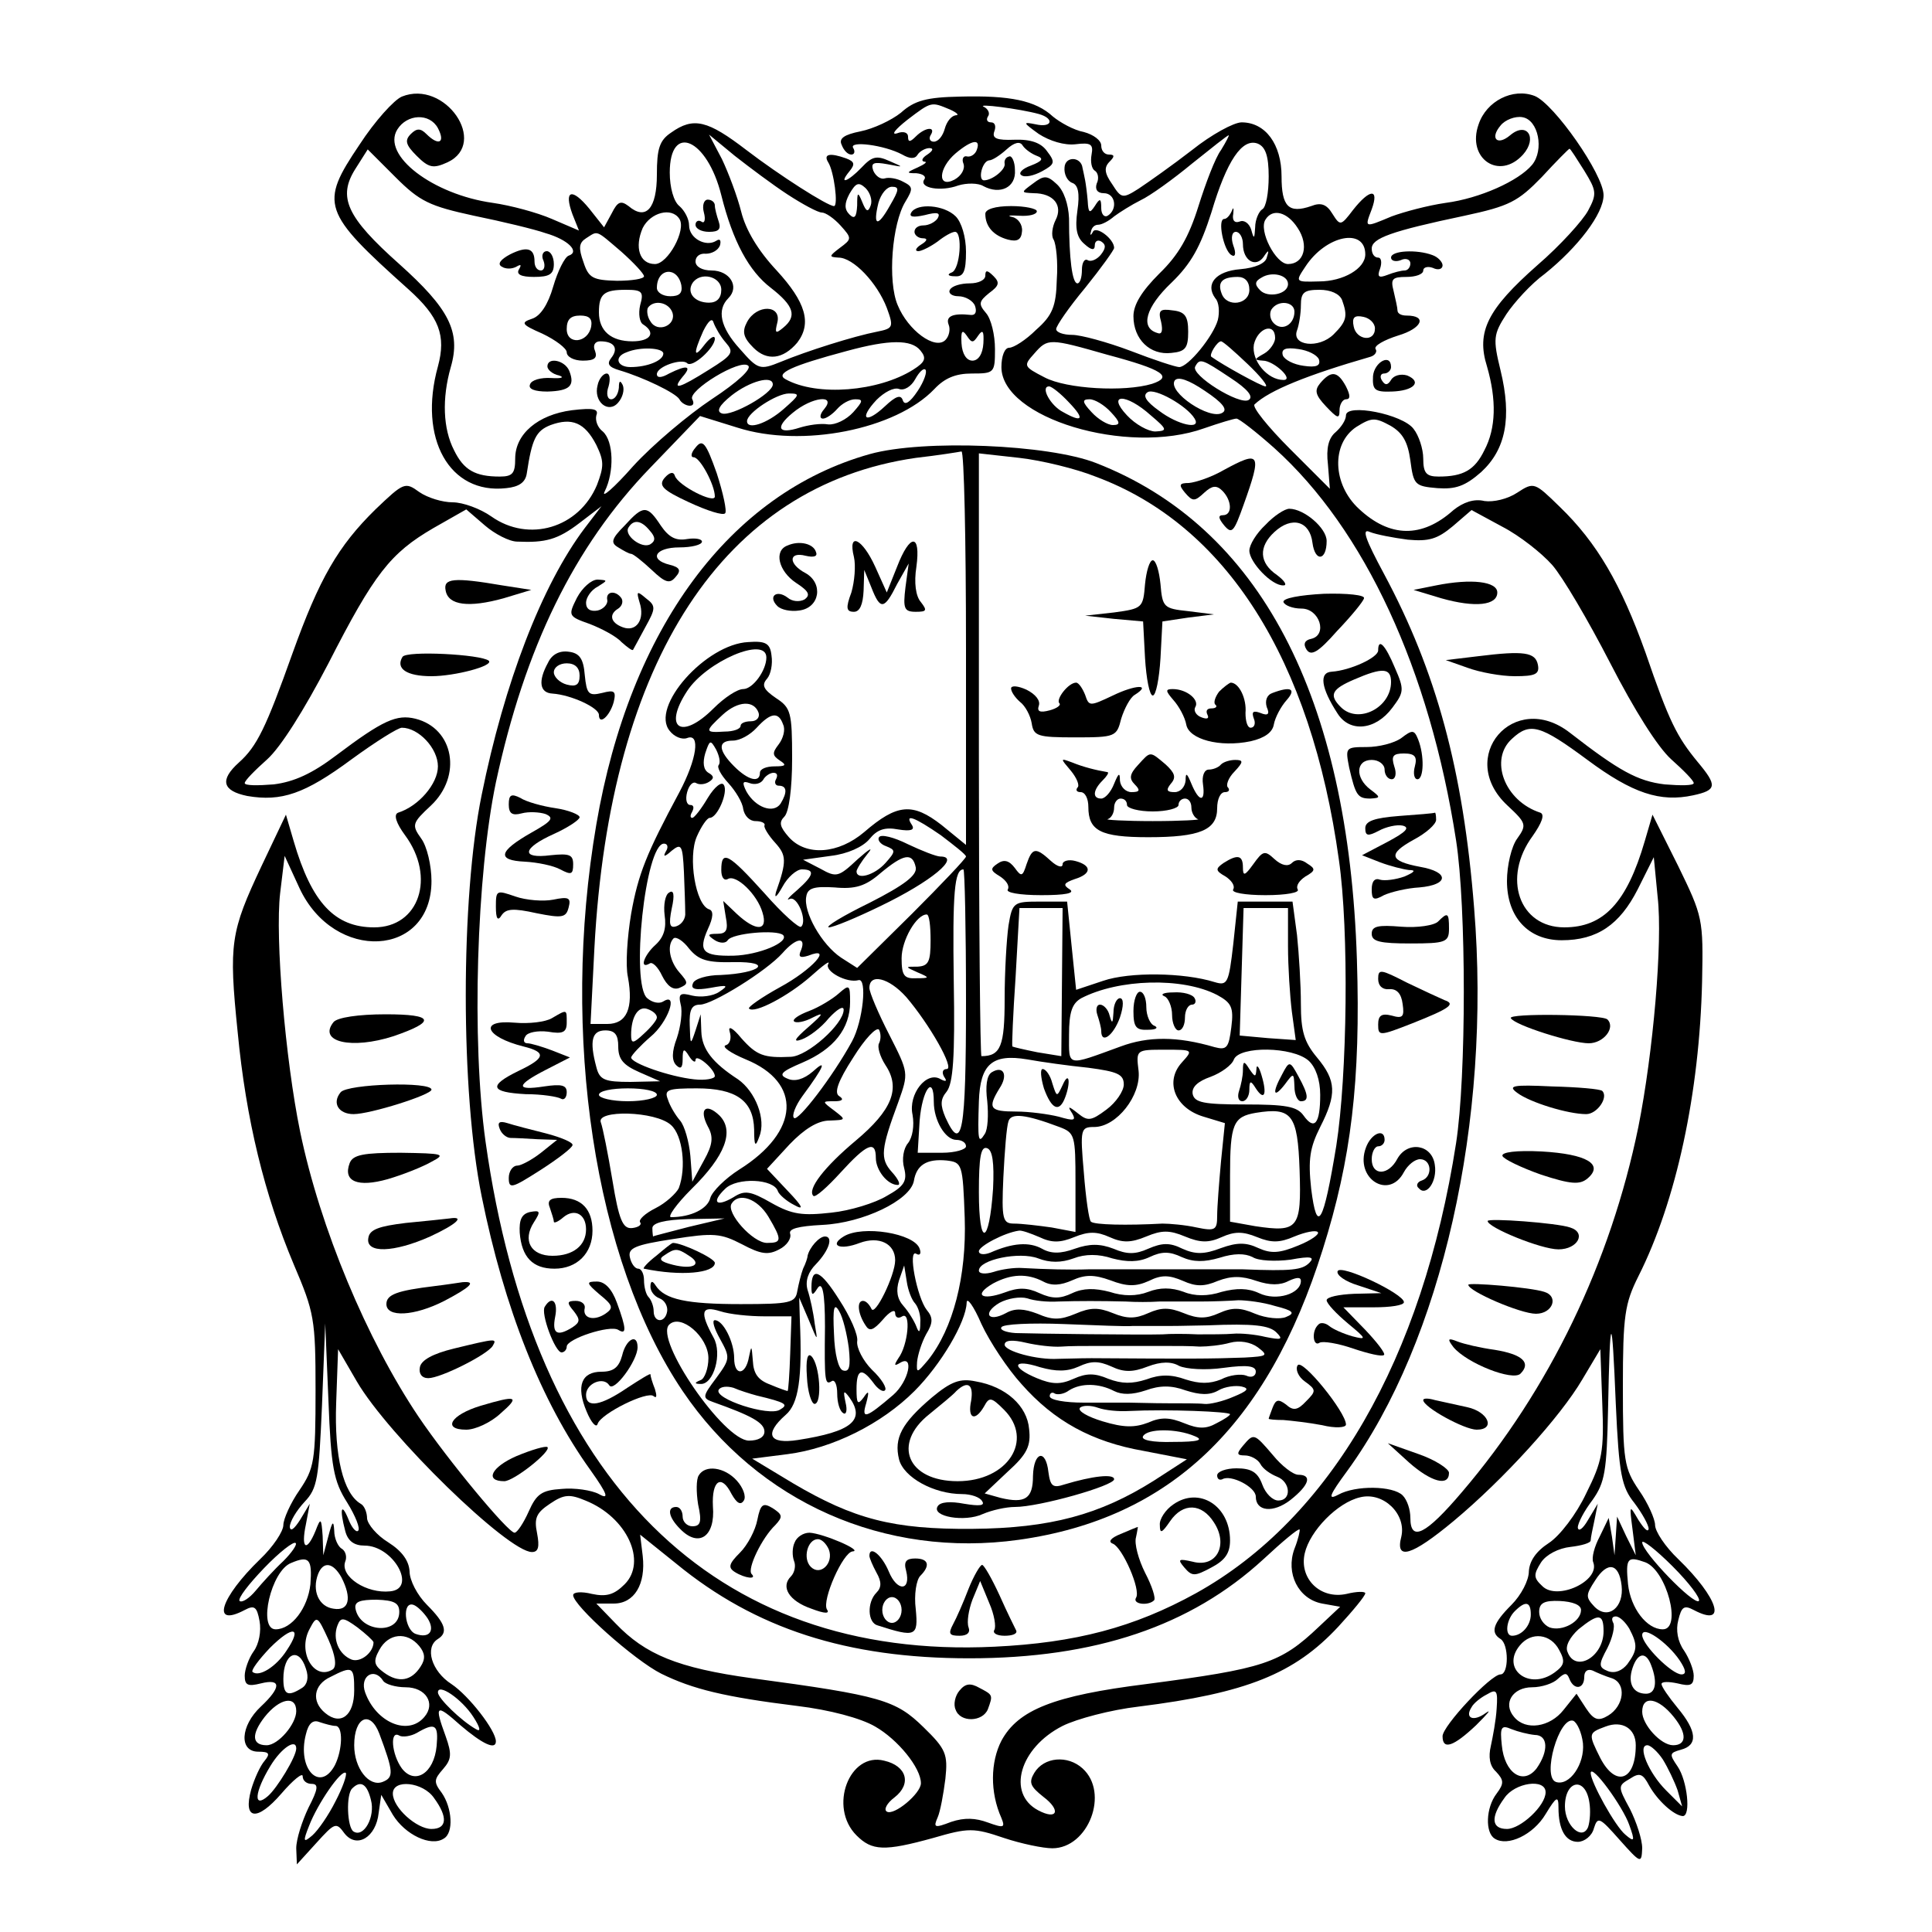 <?xml version="1.0" standalone="no"?>
<!DOCTYPE svg PUBLIC "-//W3C//DTD SVG 20010904//EN"
 "http://www.w3.org/TR/2001/REC-SVG-20010904/DTD/svg10.dtd">
<svg version="1.0" xmlns="http://www.w3.org/2000/svg"
 width="300pt" height="300pt" viewBox="0 0 300 300"
 preserveAspectRatio="xMidYMid meet">
<g transform="translate(0,300) scale(0.1,-0.1)"
fill="#000000" stroke="none">
<path d="M624 2850 c-12 -5 -42 -38 -66 -75 -62 -92 -58 -104 76 -224 48 -43
59 -72 46 -120 -31 -112 18 -199 106 -189 20 2 30 9 32 23 8 53 14 66 37 75
33 12 53 4 71 -31 12 -25 12 -33 1 -62 -28 -67 -106 -90 -164 -49 -17 12 -44
22 -60 22 -16 0 -39 7 -52 16 -22 16 -24 15 -68 -27 -58 -57 -87 -107 -129
-224 -41 -115 -55 -144 -83 -169 -30 -27 -26 -44 13 -52 53 -9 89 3 162 57 37
27 72 49 78 49 26 0 56 -32 56 -60 0 -27 -30 -62 -62 -72 -7 -3 -3 -16 11 -35
48 -65 22 -143 -48 -143 -61 0 -97 38 -125 134 l-12 41 -38 -80 c-48 -102 -51
-120 -37 -257 13 -137 42 -254 87 -361 32 -75 34 -85 34 -196 0 -110 -2 -121
-25 -155 -14 -20 -25 -45 -25 -54 0 -10 -16 -34 -36 -53 -62 -60 -77 -107 -24
-79 15 8 19 5 23 -17 3 -16 -1 -36 -9 -47 -8 -11 -14 -29 -14 -38 0 -15 5 -17
25 -12 32 8 32 -6 0 -36 -32 -30 -34 -70 -4 -70 17 0 19 -3 10 -14 -7 -8 -16
-28 -21 -45 -13 -47 9 -50 47 -6 18 21 33 33 33 27 0 -7 6 -12 14 -12 11 0 10
-8 -5 -37 -10 -21 -19 -49 -19 -63 l1 -25 30 33 c29 32 31 33 44 15 19 -24 49
-6 53 32 l4 28 18 -31 c19 -31 59 -50 79 -37 16 9 13 48 -3 71 -13 17 -12 21
2 37 13 15 14 23 4 51 -18 49 -15 51 23 17 34 -29 55 -39 55 -25 0 17 -42 71
-69 89 -31 20 -42 57 -21 70 16 10 12 24 -17 53 -15 15 -27 38 -27 52 -1 16
-11 31 -33 45 -18 11 -32 28 -33 37 0 9 -4 20 -10 23 -27 16 -41 74 -38 156
l3 84 29 -50 c49 -84 235 -265 272 -265 10 0 12 8 8 29 -5 24 -1 32 20 46 22
15 31 15 55 5 65 -26 96 -95 61 -130 -16 -16 -28 -20 -51 -15 -16 4 -29 3 -29
-2 0 -16 95 -101 137 -122 49 -24 98 -36 211 -50 50 -6 99 -19 121 -32 35 -20
71 -64 71 -88 0 -16 -42 -51 -53 -44 -5 3 0 13 12 22 27 21 19 49 -16 57 -54
14 -87 -72 -43 -116 24 -24 43 -25 119 -4 55 16 63 16 110 0 27 -9 61 -16 75
-16 56 0 89 86 47 124 -23 21 -60 18 -75 -7 -9 -15 -6 -21 14 -37 28 -21 22
-37 -8 -21 -49 26 -29 97 38 131 22 11 75 25 118 30 168 21 242 51 310 124 23
25 42 48 42 52 0 3 -13 3 -29 -1 -41 -9 -74 24 -65 63 8 35 51 79 86 87 36 9
72 -26 64 -61 -10 -38 16 -30 81 24 78 65 166 162 200 220 l28 47 3 -84 c3
-75 0 -90 -25 -140 -15 -32 -41 -66 -58 -77 -20 -13 -30 -28 -31 -44 0 -14
-12 -37 -27 -52 -29 -29 -33 -43 -17 -53 13 -8 13 -55 0 -55 -15 0 -90 -80
-90 -96 0 -22 17 -16 52 17 18 18 25 26 15 19 -19 -14 -33 -8 -22 9 3 6 14 15
24 20 15 9 17 6 15 -22 -1 -18 -6 -44 -9 -58 -4 -17 -2 -31 8 -40 12 -13 13
-18 1 -34 -17 -22 -18 -61 -3 -70 20 -13 60 6 79 38 17 28 20 29 20 10 0 -34
11 -53 30 -53 10 0 22 9 25 21 6 19 9 17 40 -18 33 -37 34 -37 35 -13 0 14 -9
41 -19 61 -19 35 -19 36 0 47 15 10 20 8 30 -11 13 -23 38 -46 52 -47 13 0 7
55 -8 77 -13 19 -13 21 5 26 27 7 25 29 -5 65 -14 17 -25 33 -25 37 0 4 11 4
25 1 20 -5 25 -3 25 12 0 9 -7 27 -15 39 -10 14 -13 32 -9 47 5 21 9 24 24 16
53 -28 38 19 -24 79 -20 19 -36 43 -36 53 0 9 -11 34 -25 54 -23 34 -25 45
-25 161 0 110 3 129 24 171 59 117 95 285 99 458 2 97 1 101 -37 179 l-40 80
-12 -41 c-28 -96 -64 -134 -125 -134 -70 0 -97 77 -49 142 14 20 19 33 12 36
-56 18 -80 83 -44 115 28 26 44 21 117 -33 70 -52 113 -66 164 -55 37 8 38 15
7 52 -32 39 -44 62 -81 170 -38 106 -75 170 -133 226 -39 38 -40 39 -66 22
-15 -10 -37 -15 -51 -13 -16 4 -33 -2 -48 -14 -49 -44 -99 -43 -147 2 -41 38
-43 101 -4 127 24 15 29 15 53 2 19 -11 27 -25 31 -54 5 -38 7 -40 42 -43 28
-2 43 3 68 25 38 35 48 84 30 158 -12 49 -11 56 9 87 12 18 38 47 60 63 51 41
91 93 91 122 0 32 -77 142 -107 154 -34 13 -75 -8 -87 -44 -19 -53 32 -88 69
-47 23 26 6 52 -20 30 -20 -17 -32 -5 -15 15 7 9 23 15 34 13 25 -4 34 -51 15
-74 -21 -25 -81 -52 -134 -59 -28 -4 -65 -14 -84 -21 -43 -18 -42 -18 -31 11
12 33 -3 32 -29 -1 -19 -25 -20 -25 -32 -6 -9 15 -18 18 -33 12 -35 -12 -46
-1 -46 46 0 50 -25 84 -62 84 -12 0 -47 -19 -77 -43 -31 -24 -68 -50 -83 -60
-25 -16 -27 -15 -41 7 -12 17 -13 26 -4 35 8 8 8 11 -1 11 -7 0 -12 6 -12 14
0 8 -12 17 -27 21 -16 3 -37 15 -48 24 -27 25 -67 33 -144 31 -52 -1 -71 -6
-92 -25 -15 -12 -43 -25 -63 -29 -25 -5 -34 -11 -29 -21 3 -8 9 -15 15 -15 5
0 6 5 3 10 -8 12 48 5 76 -10 12 -7 20 -7 24 0 3 5 12 10 18 10 7 0 6 -4 -3
-10 -8 -5 -10 -10 -5 -11 6 0 1 -4 -10 -9 -18 -8 -18 -9 -2 -9 10 -1 16 -5 12
-10 -8 -13 26 -19 53 -9 13 4 31 4 39 -1 26 -14 51 -2 49 25 0 13 -5 23 -9 21
-5 -1 -8 -6 -7 -11 2 -9 -19 -26 -32 -26 -10 0 -3 30 8 31 5 0 17 8 27 17 12
11 21 13 25 6 4 -6 14 -13 22 -16 11 -4 9 -8 -9 -15 -14 -5 -20 -12 -15 -15 5
-4 19 -1 32 6 20 11 21 14 8 31 -9 13 -25 19 -51 18 -27 -1 -35 2 -31 13 3 8
1 14 -5 14 -6 0 -8 4 -5 9 4 5 0 12 -6 15 -14 6 56 -3 85 -11 25 -7 21 -22 -5
-16 -20 4 -20 3 5 -15 17 -11 40 -18 57 -16 24 3 28 0 25 -16 -2 -11 0 -22 5
-25 5 -3 7 -12 3 -20 -3 -9 1 -15 11 -15 18 0 22 -25 6 -35 -5 -3 -10 2 -10
12 0 15 -2 16 -10 3 -8 -12 -10 -11 -11 8 -1 12 -3 27 -4 32 -1 6 -3 14 -4 19
-2 18 -27 19 -28 1 -1 -10 4 -21 12 -24 9 -3 12 -16 8 -43 -4 -28 -1 -42 11
-52 11 -10 16 -10 16 -2 0 7 5 9 10 6 8 -5 7 -11 -1 -21 -6 -7 -15 -11 -20 -8
-5 3 -9 -4 -9 -15 0 -12 -3 -21 -7 -21 -8 0 -13 38 -13 101 -1 22 -8 43 -19
53 -15 14 -20 14 -37 1 -19 -14 -19 -14 1 -15 31 0 46 -19 34 -42 -5 -10 -7
-24 -3 -30 4 -7 7 -35 5 -62 -1 -42 -7 -56 -32 -78 -16 -16 -35 -28 -42 -28
-7 0 -12 -13 -12 -30 0 -79 195 -138 315 -95 23 8 46 15 50 15 4 0 31 -21 59
-46 140 -126 241 -344 282 -609 16 -103 16 -367 0 -470 -52 -335 -195 -583
-404 -699 -96 -53 -187 -77 -313 -83 -435 -21 -716 258 -790 784 -22 157 -14
414 16 558 45 209 121 366 240 489 l77 80 58 -18 c100 -32 246 -3 306 60 16
17 33 24 58 24 35 0 36 1 36 38 0 22 -6 47 -14 56 -12 14 -11 18 5 31 15 11
17 16 7 26 -10 10 -13 10 -13 1 0 -7 -11 -12 -24 -12 -14 0 -28 -4 -31 -10 -3
-5 3 -10 13 -10 11 0 23 -7 26 -15 3 -9 1 -15 -7 -14 -27 3 -39 -2 -34 -15 3
-7 1 -18 -5 -24 -16 -16 -58 15 -74 54 -16 37 -9 127 12 161 12 20 12 23 -4
31 -9 5 -22 7 -28 5 -6 -2 -14 3 -18 12 -4 12 0 14 22 10 26 -5 26 -5 3 5 -20
9 -27 7 -43 -10 -21 -22 -37 -28 -19 -6 9 11 8 15 -5 20 -25 9 -36 7 -28 -6 9
-14 16 -68 9 -68 -10 0 -85 48 -136 87 -60 46 -82 52 -117 27 -18 -12 -22 -25
-22 -65 0 -53 -17 -72 -44 -49 -12 9 -17 7 -26 -11 l-12 -22 -23 29 c-27 33
-40 29 -26 -9 l10 -25 -42 18 c-23 10 -64 21 -92 25 -93 13 -173 74 -148 114
15 24 50 26 63 2 12 -23 1 -28 -18 -9 -9 9 -15 9 -24 0 -10 -10 -8 -17 9 -34
19 -19 26 -20 48 -10 64 30 -4 129 -71 102z m851 -20 c11 -5 15 -9 9 -9 -7 -1
-14 -10 -17 -21 -3 -11 -10 -20 -17 -20 -6 0 -8 5 -5 10 9 14 -8 13 -23 -2 -9
-9 -12 -9 -12 0 0 6 -7 9 -17 5 -10 -3 -3 6 16 21 38 29 37 28 66 16z m-252
-132 c23 -15 47 -28 53 -28 6 0 19 -9 29 -20 18 -20 18 -21 -1 -35 -17 -13
-17 -14 -2 -15 23 0 60 -39 75 -78 11 -30 10 -32 -15 -37 -36 -7 -109 -30
-150 -47 -32 -13 -35 -12 -63 20 -31 34 -36 61 -18 79 18 18 2 43 -26 43 -15
0 -25 6 -25 14 0 8 7 13 16 12 9 0 19 5 22 13 2 8 0 11 -6 7 -16 -10 -42 4
-42 24 0 10 -7 23 -15 30 -9 7 -15 29 -15 52 0 78 58 53 80 -35 18 -72 43
-118 77 -144 36 -28 41 -44 19 -62 -12 -10 -13 -8 -9 8 7 28 -32 29 -47 1 -8
-15 -6 -24 10 -40 21 -21 46 -18 68 8 23 30 13 63 -32 112 -29 31 -48 63 -55
91 -6 24 -20 61 -30 82 l-20 38 40 -33 c23 -18 59 -45 82 -60z m673 69 c-9
-12 -24 -52 -35 -87 -15 -48 -31 -76 -61 -105 -27 -27 -40 -48 -40 -66 0 -36
26 -61 59 -57 22 2 26 8 26 33 0 24 -5 31 -24 33 -20 3 -23 0 -18 -18 3 -14 1
-20 -6 -17 -27 8 -18 40 22 78 31 30 45 56 62 109 24 81 48 116 72 107 12 -5
17 -19 17 -51 0 -25 -4 -48 -10 -51 -5 -3 -11 -16 -11 -28 -1 -18 -2 -19 -6
-4 -3 10 -11 16 -18 13 -8 -3 -12 2 -10 12 1 9 0 11 -2 5 -3 -7 -8 -13 -12
-13 -11 0 -1 -49 11 -56 6 -4 8 2 3 15 -4 12 -2 21 4 21 6 0 11 -9 11 -19 0
-26 20 -37 32 -20 8 12 9 11 5 -1 -2 -9 -18 -16 -41 -18 -38 -3 -55 -23 -39
-45 6 -6 7 -22 4 -34 -7 -25 -46 -73 -60 -73 -5 0 -39 11 -75 25 -37 14 -78
25 -91 25 -14 0 -25 4 -25 9 0 5 20 34 45 64 25 31 45 59 45 62 0 14 -28 35
-33 25 -3 -6 -5 -6 -3 0 1 7 6 11 11 11 6 0 17 6 25 13 8 6 27 18 41 25 15 7
51 33 80 57 30 24 55 44 57 44 1 0 -4 -10 -12 -23z m-379 1 c-2 -7 -9 -12 -15
-11 -6 2 -9 -4 -6 -11 3 -8 -3 -19 -14 -25 -27 -14 -25 18 2 41 25 21 39 23
33 6z m-781 -103 c44 -9 94 -21 111 -27 35 -10 54 -29 36 -35 -6 -2 -17 -24
-24 -48 -8 -28 -20 -46 -33 -50 -18 -6 -16 -9 16 -23 21 -10 38 -23 38 -29 0
-7 11 -13 25 -13 18 0 23 4 19 15 -4 9 0 15 8 15 22 0 29 -11 17 -26 -7 -9 -4
-14 13 -19 37 -11 87 -35 93 -45 3 -6 11 -10 16 -10 6 0 7 4 4 10 -8 13 75 64
87 52 5 -5 -16 -25 -57 -52 -36 -24 -91 -70 -122 -104 -30 -34 -50 -51 -44
-39 15 30 14 78 -3 93 -8 6 -12 17 -10 25 4 10 -4 12 -38 8 -53 -7 -88 -37
-88 -75 0 -23 -4 -28 -24 -28 -38 0 -56 10 -71 41 -17 33 -19 80 -5 129 16 55
-3 91 -80 160 -82 73 -96 104 -68 148 l19 30 43 -43 c38 -38 53 -45 122 -60z
m1724 70 c19 -31 20 -36 6 -62 -8 -15 -43 -54 -79 -85 -77 -68 -95 -103 -78
-157 15 -52 14 -96 -4 -130 -15 -31 -33 -41 -71 -41 -19 0 -24 5 -24 28 0 15
-7 36 -15 46 -17 23 -105 40 -105 21 0 -7 -7 -18 -16 -26 -11 -9 -15 -25 -12
-50 l3 -38 -62 62 c-34 34 -59 65 -55 69 23 22 83 46 180 74 7 2 11 8 8 12 -3
5 13 14 35 21 37 11 46 31 13 31 -8 0 -14 3 -14 8 0 4 -3 17 -6 30 -5 19 -2
22 20 22 14 0 26 4 26 10 0 5 7 7 15 4 8 -4 15 -2 15 4 0 5 -7 13 -16 16 -24
9 -64 7 -64 -4 0 -5 7 -7 15 -4 8 4 15 1 15 -5 0 -6 -4 -11 -9 -11 -5 0 -17
-3 -27 -7 -13 -5 -16 -3 -11 10 3 9 2 17 -3 17 -6 0 -10 6 -10 14 0 16 30 27
144 51 70 15 83 22 120 60 22 24 42 44 43 44 1 1 11 -15 23 -34z m-1108 -54
c-4 -11 -7 -10 -13 5 -7 17 -8 16 -8 -5 -1 -18 -4 -22 -12 -14 -8 8 -8 17 0
32 10 17 14 19 25 9 7 -7 11 -19 8 -27z m30 0 c-19 -34 -27 -33 -18 4 4 14 13
25 21 25 12 0 11 -5 -3 -29z m-327 -21 c11 -17 -18 -70 -38 -70 -24 0 -32 26
-19 56 12 24 45 33 57 14z m960 -14 c18 -27 10 -56 -15 -56 -19 0 -46 52 -35
69 11 18 34 12 50 -13z m-1050 -37 c19 -17 35 -34 35 -38 0 -4 -19 -7 -42 -7
-37 1 -44 4 -52 29 -8 22 -7 30 4 37 19 12 14 14 55 -21z m1155 -4 c0 -22 -34
-42 -72 -42 -37 -1 -37 -1 -21 23 32 49 93 61 93 19z m-1062 -48 c2 -12 -3
-17 -17 -17 -12 0 -21 6 -21 13 0 31 32 34 38 4z m942 2 c0 -16 -31 -22 -43
-10 -9 9 -9 14 2 20 16 10 41 4 41 -10z m-880 -9 c0 -13 -7 -20 -19 -20 -22 0
-35 15 -26 30 12 19 45 11 45 -10z m820 0 c0 -23 -35 -28 -43 -6 -7 18 1 26
25 26 11 0 18 -7 18 -20z m-946 -24 c-3 -13 -1 -27 5 -30 20 -13 11 -26 -17
-26 -33 0 -52 16 -52 45 0 29 8 35 42 35 25 0 28 -3 22 -24z m1090 8 c9 -25 7
-33 -13 -53 -23 -23 -66 -18 -57 6 3 8 6 26 6 39 0 20 5 24 29 24 17 0 31 -6
35 -16z m-1040 -19 c7 -20 -23 -33 -34 -14 -5 7 -6 17 -4 21 9 13 32 9 38 -7z
m966 1 c0 -20 -19 -31 -32 -18 -6 6 -7 15 -4 21 10 16 36 13 36 -3z m-1092
-23 c-5 -26 -38 -29 -38 -4 0 15 6 21 21 21 14 0 19 -5 17 -17z m209 -25 c13
-15 11 -19 -26 -42 -46 -29 -59 -33 -41 -11 15 17 7 19 -21 5 -12 -7 -19 -7
-19 -1 0 12 39 25 47 17 8 -8 43 24 43 38 0 6 -7 2 -15 -8 -18 -24 -19 -16 -3
20 8 16 14 21 16 13 3 -8 11 -22 19 -31z m1008 22 c0 -22 -29 -18 -33 3 -3 14
1 18 15 15 10 -2 18 -10 18 -18z m-616 -11 c7 10 9 7 8 -12 -1 -17 -8 -27 -17
-27 -9 0 -16 10 -17 27 -1 19 1 22 8 12 8 -12 10 -12 18 0z m461 -4 c0 -7 -8
-19 -17 -24 -16 -9 -16 -10 -2 -11 17 0 49 -30 32 -30 -25 0 -50 30 -46 55 6
26 33 35 33 10z m-551 -19 c10 -12 8 -18 -11 -30 -54 -34 -149 -42 -198 -15
-17 9 9 21 95 44 66 18 100 18 114 1z m291 -7 c86 -23 102 -34 69 -45 -43 -13
-133 -8 -167 10 -33 17 -33 18 -16 37 21 24 23 24 114 -2z m217 -14 c20 -19
33 -35 28 -35 -6 0 -66 33 -84 46 -4 3 9 24 15 24 3 0 21 -16 41 -35z m-907
16 c0 -11 -25 -21 -51 -21 -21 0 -26 16 -6 23 21 9 57 7 57 -2z m1018 -9 c3
-10 -4 -13 -24 -10 -15 2 -29 9 -32 16 -3 10 4 13 24 10 15 -2 29 -9 32 -16z
m-137 -29 c26 -17 36 -29 28 -34 -14 -9 -91 39 -83 52 7 13 10 12 55 -18z
m-486 -20 c-12 -18 -20 -23 -23 -15 -3 10 -11 7 -28 -9 -30 -28 -41 -20 -13
10 12 12 27 20 35 17 8 -3 19 4 25 15 6 11 13 18 16 15 3 -3 -2 -18 -12 -33z
m473 -34 c-19 -12 -85 32 -74 50 5 7 22 1 47 -16 27 -18 36 -29 27 -34z m-698
44 c0 -14 -64 -50 -79 -45 -9 3 -5 12 15 28 28 22 64 32 64 17z m460 -28 c25
-26 21 -32 -9 -15 -20 10 -36 40 -22 40 4 0 18 -11 31 -25z m195 -25 c11 -18
-26 -10 -55 12 -21 15 -26 24 -18 29 11 7 61 -21 73 -41z m-638 15 c-26 -23
-57 -33 -57 -19 0 13 46 43 65 43 18 0 17 -2 -8 -24z m63 0 c-7 -8 -8 -15 -2
-15 5 0 15 7 22 15 7 8 19 15 28 15 13 0 12 -3 -3 -20 -11 -12 -28 -20 -39
-19 -12 2 -31 -1 -44 -5 -34 -11 -39 0 -11 23 30 25 68 29 49 6z m445 -5 c15
-16 15 -20 3 -20 -8 0 -23 9 -33 20 -15 16 -15 20 -3 20 8 0 23 -9 33 -20z
m62 -5 c26 -22 26 -24 7 -25 -11 0 -31 11 -44 25 -32 34 -2 35 37 0z m-984
-196 c44 -2 63 3 97 29 l34 26 -26 -34 c-67 -89 -125 -241 -160 -414 -33 -161
-33 -462 0 -624 35 -173 92 -318 169 -425 27 -38 29 -46 13 -37 -11 6 -38 10
-58 8 -31 -2 -39 -8 -51 -35 -8 -18 -18 -33 -22 -33 -10 0 -103 112 -149 180
-80 119 -153 293 -184 443 -23 112 -39 301 -31 370 l7 58 23 -50 c54 -116 205
-108 205 11 0 24 -7 54 -16 66 -15 21 -14 24 15 51 49 46 36 120 -24 135 -29
7 -50 -2 -123 -57 -37 -28 -65 -41 -97 -45 -25 -2 -45 -2 -45 2 0 4 16 20 35
37 21 19 57 76 95 149 71 139 96 171 163 210 l51 29 29 -25 c15 -13 38 -25 50
-25z m1607 -36 c16 -18 56 -86 90 -152 38 -74 74 -131 95 -150 19 -17 35 -33
35 -37 0 -4 -20 -4 -45 -2 -42 5 -71 21 -147 80 -87 68 -178 -38 -97 -113 29
-27 30 -30 15 -51 -9 -12 -16 -42 -16 -66 0 -56 33 -92 85 -92 55 0 90 24 118
79 l25 50 6 -62 c8 -70 -7 -242 -30 -357 -43 -210 -138 -408 -274 -567 -56
-66 -80 -78 -80 -40 0 13 -5 28 -12 35 -15 15 -73 16 -100 1 -17 -9 -14 -1 14
37 147 202 224 543 197 874 -17 215 -59 368 -140 519 -29 54 -35 71 -22 65 10
-4 36 -9 59 -12 33 -3 46 1 70 21 l29 25 48 -26 c27 -14 61 -41 77 -59z
m-1871 -1456 c13 -21 21 -41 17 -44 -3 -3 -10 5 -15 18 -11 27 -14 16 -5 -18
4 -16 14 -23 30 -23 45 0 82 -67 40 -71 -37 -4 -78 23 -70 46 3 7 1 16 -5 20
-6 3 -12 16 -12 28 -1 17 -3 15 -9 -8 l-8 -30 -1 30 c-2 28 -3 29 -11 8 -14
-34 -23 -28 -15 10 l6 32 -15 -25 c-9 -14 -15 -19 -16 -11 0 8 10 25 23 39 20
21 22 36 27 150 l5 127 5 -120 c4 -103 8 -125 29 -158z m1999 -1 c12 -16 22
-34 22 -40 -1 -6 -7 0 -16 14 -14 24 -14 24 -9 -15 l5 -40 -15 30 -14 30 -2
-30 -2 -30 -4 29 -5 29 -14 -29 c-8 -15 -13 -33 -10 -40 11 -29 -56 -60 -79
-37 -14 13 -14 18 -2 37 8 12 27 22 46 24 17 2 31 6 31 10 0 4 3 18 6 32 l5
25 -15 -25 c-8 -14 -15 -19 -16 -12 0 7 10 26 23 43 19 27 22 44 24 142 3 152
6 154 12 7 5 -110 9 -129 29 -154z m-528 -71 c-14 -38 6 -78 43 -85 l28 -5
-33 -31 c-60 -57 -85 -65 -268 -89 -144 -18 -199 -40 -225 -88 -17 -33 -18
-80 0 -120 6 -15 4 -16 -21 -7 -19 7 -36 8 -57 1 -26 -10 -28 -9 -21 7 4 9 9
36 12 60 4 38 1 46 -34 80 -43 42 -65 49 -266 76 -116 16 -166 37 -212 85
l-30 31 27 0 c32 0 50 30 45 74 l-4 33 56 -45 c123 -101 265 -147 455 -147
196 0 344 50 457 154 29 27 54 48 56 46 1 -1 -2 -15 -8 -30z m-1570 -19 c-14
-13 -33 -34 -43 -46 -10 -12 -21 -19 -25 -16 -3 4 14 26 38 51 24 25 46 42 49
39 3 -2 -6 -15 -19 -28z m2198 -62 c-8 -7 -88 76 -88 91 0 5 21 -11 47 -37 26
-26 44 -50 41 -54z m-2156 26 c-4 -37 -29 -70 -54 -70 -28 0 -7 91 24 103 28
12 33 6 30 -33z m2073 34 c33 -13 57 -104 27 -104 -25 0 -50 33 -54 70 -4 41
-1 44 27 34z m-2025 -23 c17 -33 12 -53 -12 -49 -23 3 -34 28 -24 54 8 20 23
18 36 -5z m1988 -13 c4 -34 -21 -54 -42 -33 -14 15 -14 18 1 41 19 30 37 27
41 -8z m-1898 -41 c0 -36 -61 -32 -68 5 -2 11 7 14 33 14 27 -1 35 -5 35 -19z
m1835 3 c0 -18 -29 -34 -49 -27 -9 4 -16 14 -16 24 0 14 8 18 32 17 20 -1 33
-6 33 -14z m-1791 -13 c12 -19 3 -32 -19 -24 -17 7 -21 51 -3 45 6 -2 16 -12
22 -21z m1713 6 c0 -17 -14 -33 -29 -33 -12 0 -9 25 4 38 17 17 25 15 25 -5z
m-1860 -85 c-29 -19 -56 27 -36 63 11 21 12 20 29 -17 11 -25 13 -41 7 -46z
m63 42 c0 -16 -20 -32 -34 -27 -20 8 -30 32 -22 53 5 13 9 13 31 -3 13 -10 24
-20 25 -23z m1910 17 c0 -40 -44 -65 -56 -32 -4 9 4 23 17 35 31 25 39 25 39
-3z m40 4 c13 -25 13 -33 -3 -55 -8 -10 -19 -15 -30 -11 -15 6 -15 10 -1 36 8
16 12 34 9 39 -3 6 -2 10 4 10 6 0 15 -9 21 -19z m-2085 -34 c-16 -25 -43 -42
-53 -33 -2 3 10 19 27 37 36 36 51 33 26 -4z m2163 -15 c10 -15 11 -22 3 -22
-15 0 -61 46 -61 61 0 16 39 -11 58 -39z m-1957 22 c9 -11 10 -20 2 -32 -14
-22 -34 -26 -57 -9 -15 11 -17 17 -7 35 14 26 43 29 62 6z m1770 -6 c10 -18 8
-24 -7 -35 -40 -29 -84 6 -54 42 18 22 48 18 61 -7z m-1946 -29 c5 -14 2 -25
-6 -30 -22 -14 -29 -11 -29 14 0 40 24 51 35 16z m2089 5 c10 -26 7 -44 -8
-44 -20 0 -29 16 -21 40 8 24 21 26 29 4z m-2014 -39 c0 -39 -21 -55 -45 -35
-22 18 -18 44 8 56 35 18 37 16 37 -21z m1953 19 c23 -8 19 -43 -6 -58 -15 -9
-22 -7 -34 11 l-15 23 -20 -25 c-21 -27 -59 -33 -77 -11 -18 21 -2 46 28 46
15 0 33 6 40 13 11 10 14 10 18 0 7 -18 23 -16 23 3 0 9 5 13 13 10 6 -3 20
-9 30 -12z m-1908 -4 c3 -5 19 -10 35 -10 31 0 47 -25 29 -46 -25 -30 -75 -9
-92 38 -9 25 14 40 28 18z m140 -56 c11 -17 12 -24 4 -19 -23 13 -59 48 -59
57 0 15 37 -10 55 -38z m-275 9 c0 -20 -28 -53 -46 -53 -23 0 -24 17 -3 44 23
29 49 34 49 9z m2139 -9 c21 -26 20 -44 -1 -44 -19 0 -48 32 -48 52 0 26 25
22 49 -8z m-2078 -14 c12 0 11 -37 -1 -61 -23 -43 -59 -6 -45 48 4 17 11 23
21 19 9 -3 20 -6 25 -6z m68 -12 c22 -59 23 -68 5 -75 -21 -8 -44 21 -44 57 0
44 25 55 39 18z m1869 -15 c3 -32 -21 -67 -42 -60 -22 8 5 102 27 95 6 -3 13
-18 15 -35z m82 -3 c0 -55 -31 -66 -55 -20 -19 38 -19 39 8 49 26 10 47 -3 47
-29z m-1862 -1 c-4 -43 -34 -61 -54 -35 -16 22 -19 60 -4 51 5 -3 18 -1 27 4
29 17 34 13 31 -20z m1705 17 c21 0 22 -25 3 -52 -21 -27 -50 -7 -54 36 -3 28
-1 32 15 25 10 -4 26 -8 36 -9z m-1923 -21 c0 -13 -30 -62 -44 -74 -23 -20
-21 6 4 47 17 28 40 43 40 27z m2122 -17 c8 -13 18 -34 23 -48 l7 -25 -25 25
c-27 27 -45 70 -29 70 5 0 16 -10 24 -22z m-2061 -65 c-11 -22 -27 -45 -36
-53 -14 -12 -15 -10 -5 15 13 34 50 88 57 82 2 -3 -5 -23 -16 -44z m2009 -37
c9 -25 8 -27 -6 -15 -16 13 -54 82 -54 96 1 15 50 -52 60 -81z m-1954 39 c7
-26 -11 -59 -27 -49 -10 6 -12 58 -2 67 13 13 23 7 29 -18z m98 3 c22 -30 20
-48 -4 -48 -23 0 -60 33 -60 55 0 23 47 18 64 -7z m1726 9 c0 -21 -39 -57 -60
-57 -24 0 -26 18 -4 48 16 24 64 31 64 9z m68 -16 c2 -12 1 -29 -2 -38 -9 -22
-36 2 -36 32 0 41 32 47 38 6z"/>
<path d="M1093 2670 c3 -11 1 -18 -4 -14 -5 3 -9 0 -9 -5 0 -6 9 -11 21 -11
15 0 19 4 15 16 -3 9 -6 20 -6 25 0 5 -5 9 -11 9 -6 0 -9 -9 -6 -20z"/>
<path d="M792 2605 c-15 -8 -20 -15 -13 -19 6 -4 16 -4 23 0 7 4 8 3 4 -4 -5
-8 3 -12 23 -12 24 0 31 4 31 20 0 11 -5 20 -11 20 -6 0 -9 -7 -5 -15 3 -8 1
-15 -4 -15 -6 0 -10 6 -10 14 0 21 -12 24 -38 11z"/>
<path d="M850 2431 c0 -5 8 -12 18 -14 9 -3 4 -5 -12 -4 -16 1 -31 -3 -33 -10
-3 -7 7 -11 27 -11 35 1 43 9 34 32 -7 17 -34 22 -34 7z"/>
<path d="M928 2402 c-7 -26 17 -45 32 -27 7 8 10 20 7 27 -4 8 -6 7 -6 -4 -1
-10 -6 -18 -12 -18 -6 0 -8 9 -4 20 3 11 2 20 -3 20 -5 0 -12 -8 -14 -18z"/>
<path d="M2132 2416 c-1 -21 2 -25 29 -24 34 1 48 15 24 25 -10 3 -21 0 -25
-7 -5 -8 -9 -9 -14 -1 -4 6 -2 11 3 11 6 0 11 5 11 10 0 22 -26 8 -28 -14z"/>
<path d="M2050 2405 c-9 -11 -8 -18 9 -36 18 -19 21 -20 21 -6 0 9 5 17 10 17
7 0 7 6 0 20 -13 24 -23 25 -40 5z"/>
<path d="M692 2083 c4 -23 36 -27 90 -12 l43 13 -45 7 c-76 13 -92 11 -88 -8z"/>
<path d="M625 1980 c-11 -18 6 -30 45 -30 36 0 97 16 89 24 -12 10 -128 16
-134 6z"/>
<path d="M518 1413 c-25 -31 28 -43 93 -22 67 23 63 34 -12 34 -43 0 -75 -5
-81 -12z"/>
<path d="M529 1304 c-14 -17 -3 -34 20 -34 26 0 121 30 121 38 0 13 -130 9
-141 -4z"/>
<path d="M543 1194 c-11 -29 13 -38 59 -25 24 7 54 19 68 27 23 12 19 13 -48
14 -57 0 -74 -3 -79 -16z"/>
<path d="M630 1101 c-41 -5 -56 -10 -58 -23 -5 -25 40 -23 96 2 41 19 55 32
30 28 -7 -1 -38 -4 -68 -7z"/>
<path d="M675 1003 c-58 -7 -75 -13 -75 -28 0 -21 43 -19 90 5 40 21 51 31 28
29 -7 -1 -26 -4 -43 -6z"/>
<path d="M705 906 c-33 -8 -51 -18 -53 -29 -2 -10 3 -17 13 -17 19 0 91 36
100 50 7 12 6 12 -60 -4z"/>
<path d="M746 817 c-46 -14 -60 -37 -22 -37 14 0 38 11 53 25 31 27 26 29 -31
12z"/>
<path d="M802 739 c-39 -17 -50 -39 -19 -39 15 0 74 47 67 53 -3 2 -24 -4 -48
-14z"/>
<path d="M2230 2091 l-35 -7 43 -13 c53 -15 87 -11 87 9 0 17 -40 22 -95 11z"/>
<path d="M2295 1981 l-50 -6 34 -12 c19 -7 52 -13 73 -13 32 0 39 3 36 18 -4
19 -21 22 -93 13z"/>
<path d="M2346 1419 c6 -11 95 -39 121 -39 23 0 42 24 29 37 -8 8 -155 10
-150 2z"/>
<path d="M2356 1303 c20 -15 79 -33 107 -33 17 0 35 26 25 36 -3 3 -38 6 -78
7 -62 3 -69 1 -54 -10z"/>
<path d="M2333 1205 c2 -5 29 -18 60 -29 46 -15 60 -16 72 -6 26 22 -1 38 -71
42 -39 2 -63 -1 -61 -7z"/>
<path d="M2310 1104 c0 -10 83 -44 110 -44 30 0 44 26 18 34 -20 7 -128 15
-128 10z"/>
<path d="M2280 1005 c0 -10 81 -45 105 -45 26 0 36 27 13 34 -21 7 -118 15
-118 11z"/>
<path d="M2257 908 c21 -25 92 -53 104 -41 17 17 3 30 -40 37 -22 3 -48 9 -58
13 -15 6 -16 4 -6 -9z"/>
<path d="M2210 826 c0 -11 64 -46 83 -46 30 0 18 28 -15 35 -18 4 -41 9 -50
11 -10 3 -18 3 -18 0z"/>
<path d="M2188 729 c34 -30 62 -38 62 -16 0 6 -21 20 -47 29 l-48 17 33 -30z"/>
<path d="M1490 375 c-7 -8 -10 -22 -6 -30 7 -20 42 -19 50 1 8 22 8 22 -13 33
-14 8 -22 7 -31 -4z"/>
<path d="M1415 2670 c-4 -7 3 -8 21 -4 19 5 25 4 20 -5 -4 -6 -14 -11 -22 -11
-8 0 -14 -4 -14 -10 0 -5 6 -10 13 -10 8 0 7 -4 -3 -10 -8 -5 -10 -10 -4 -10
5 0 19 7 30 15 10 8 22 15 27 15 12 0 8 -58 -5 -63 -8 -3 -6 -6 5 -6 13 -1 17
7 17 38 0 23 -7 46 -16 55 -18 18 -60 21 -69 6z"/>
<path d="M1530 2668 c0 -20 13 -34 35 -40 15 -4 21 0 22 13 1 10 -6 20 -15 22
-9 2 -5 3 11 2 15 -1 27 2 27 7 0 4 -18 8 -40 8 -25 0 -40 -5 -40 -12z"/>
<path d="M1080 2305 c-7 -8 -8 -15 -3 -15 10 0 33 -43 33 -61 0 -12 -57 17
-62 32 -2 7 -8 6 -16 -3 -10 -12 -3 -19 38 -38 28 -13 53 -21 56 -17 3 3 -3
31 -13 62 -17 48 -22 54 -33 40z"/>
<path d="M1351 2295 c-218 -61 -373 -271 -425 -575 -56 -327 -3 -677 134 -880
117 -173 314 -260 522 -231 235 33 386 177 472 451 44 139 59 262 53 450 -13
409 -151 672 -405 771 -74 29 -268 37 -351 14z m149 -301 l0 -306 -38 31 c-45
35 -69 33 -120 -11 -40 -34 -90 -38 -117 -8 -14 16 -16 23 -7 32 7 7 12 43 12
90 0 72 -2 79 -25 94 -19 13 -23 20 -14 30 6 7 9 23 7 36 -2 19 -9 23 -36 21
-66 -3 -153 -101 -122 -138 7 -9 19 -14 27 -11 21 8 15 -33 -12 -84 -51 -95
-64 -127 -75 -189 -6 -36 -9 -80 -5 -98 9 -49 -2 -73 -32 -73 l-26 0 6 118
c24 448 201 718 499 761 35 4 66 9 71 10 4 0 7 -137 7 -305z m201 266 c203
-75 335 -284 378 -595 16 -110 13 -335 -4 -444 -20 -122 -30 -139 -39 -67 -5
46 -2 64 14 96 26 51 25 72 -5 108 -20 24 -25 41 -25 83 0 30 -3 78 -6 107
l-7 52 -43 0 -42 0 -7 -66 c-7 -61 -9 -65 -29 -59 -48 15 -132 16 -173 2 l-42
-14 -7 68 -7 69 -42 0 c-41 0 -43 -1 -49 -37 -3 -21 -6 -72 -6 -114 0 -73 -6
-89 -36 -89 -2 0 -4 211 -4 468 l0 468 63 -7 c35 -4 88 -17 118 -29z m-511
-281 c0 -20 -21 -49 -36 -49 -9 0 -29 -13 -46 -30 -50 -50 -79 -31 -41 27 30
46 123 86 123 52z m-12 -86 c2 -7 -3 -13 -12 -13 -9 0 -16 -3 -16 -7 0 -5 -11
-9 -25 -9 -31 -2 -31 0 -3 26 24 22 49 23 56 3z m38 -18 c4 -8 0 -22 -7 -31
-10 -13 -10 -17 2 -25 11 -7 9 -9 -8 -9 -13 0 -23 -4 -23 -10 0 -16 -18 -12
-40 10 -25 25 -26 40 -2 40 11 0 27 9 37 20 22 24 34 25 41 5z m-100 -63 c-3
-3 3 -15 15 -28 11 -12 22 -30 23 -40 2 -11 10 -19 19 -19 9 0 16 -3 14 -7 -1
-3 6 -15 17 -27 17 -19 18 -28 1 -76 -3 -11 1 -8 10 8 8 15 22 27 30 27 21 0
19 -9 -7 -32 -13 -11 -18 -17 -12 -14 12 6 28 -34 18 -43 -3 -3 -29 20 -57 52
-56 62 -67 68 -67 36 0 -11 4 -17 10 -14 13 8 46 -24 54 -52 9 -29 -10 -30
-40 -2 l-21 20 4 -25 c4 -20 1 -26 -13 -26 -16 0 -16 -2 -4 -10 8 -5 17 -5 20
0 7 11 76 17 86 8 10 -11 -38 -31 -77 -32 -48 -1 -55 7 -40 41 9 19 9 29 2 31
-21 7 -33 81 -19 113 7 16 16 29 20 29 12 0 29 40 22 51 -3 6 -14 -2 -25 -20
-10 -17 -21 -31 -24 -31 -4 0 -3 5 0 10 3 6 2 10 -3 10 -6 0 -8 9 -5 20 3 11
9 17 14 14 5 -3 14 -2 20 2 8 5 8 9 -1 14 -8 5 -9 16 -5 30 7 21 8 22 17 6 5
-10 7 -20 4 -24z m89 -22 c-3 -5 -1 -10 4 -10 13 0 14 -10 3 -28 -11 -16 -39
-6 -53 19 -7 14 -6 17 5 13 8 -3 17 -1 21 5 3 6 11 11 16 11 6 0 7 -4 4 -10z
m256 -87 c21 -16 39 -30 39 -33 0 -3 -38 -43 -84 -89 l-85 -84 -25 16 c-30 20
-59 71 -54 95 2 13 12 16 44 14 32 -3 48 2 71 22 36 30 50 33 55 9 2 -12 -17
-27 -72 -55 -41 -20 -69 -37 -63 -38 7 0 43 15 80 33 79 38 126 77 93 77 -6 0
-29 9 -50 19 -22 11 -42 16 -45 11 -3 -4 2 -11 11 -14 15 -6 15 -8 -1 -26 -17
-19 -45 -27 -45 -13 0 3 8 16 17 27 10 12 3 8 -15 -8 -30 -28 -33 -29 -58 -15
l-27 14 43 6 c26 3 50 14 60 26 12 15 24 19 45 15 19 -3 26 -1 21 7 -12 18 3
13 45 -16z m-427 -25 c-5 -9 -2 -9 9 1 15 12 17 9 19 -33 1 -25 2 -53 2 -63 1
-9 -5 -18 -13 -21 -11 -4 -13 2 -8 27 5 22 3 30 -4 25 -6 -3 -9 -19 -7 -35 3
-20 -1 -34 -14 -46 -18 -16 -26 -39 -9 -29 4 3 13 -6 19 -19 8 -16 17 -23 27
-19 14 6 14 8 0 24 -15 17 -20 42 -9 53 4 3 15 -4 24 -16 15 -18 28 -22 70
-21 61 1 42 -17 -21 -20 -21 0 -41 -6 -43 -13 -4 -9 4 -11 27 -7 27 5 29 4 14
-6 -10 -7 -29 -9 -42 -6 -19 5 -22 3 -18 -14 3 -11 0 -34 -6 -52 -8 -21 -8
-35 -1 -42 7 -7 10 -4 10 9 0 17 2 18 10 5 5 -8 10 -11 10 -6 0 11 30 -14 30
-25 0 -4 -15 -7 -32 -5 -38 4 -98 25 -98 34 1 4 14 18 30 32 27 22 44 70 20
55 -6 -4 -17 -2 -25 5 -26 22 -3 240 26 240 6 0 7 -6 3 -12z m466 -233 c0
-204 -6 -237 -32 -180 -8 19 -8 28 2 40 10 13 13 54 11 170 -2 139 1 175 15
175 2 0 4 -92 4 -205z m149 30 l-1 -115 -37 6 c-20 4 -37 8 -39 9 -1 1 1 50 5
108 l6 107 34 0 33 0 -1 -115z m351 56 c0 -32 3 -78 6 -102 l6 -44 -43 3 -44
4 3 99 3 99 35 0 34 0 0 -59z m-555 9 c0 -33 -3 -40 -20 -41 -20 0 -20 0 0 -9
19 -8 19 -9 -2 -9 -19 -1 -23 4 -23 31 0 28 23 68 39 68 4 0 6 -18 6 -40z
m-201 -15 c-5 -11 -2 -13 11 -9 40 16 6 -22 -44 -49 -29 -16 -50 -31 -48 -33
8 -9 62 20 96 50 19 17 31 26 27 19 -6 -11 29 -30 47 -25 14 4 7 -64 -10 -95
-30 -55 -84 -125 -90 -119 -4 3 2 19 13 34 34 46 39 59 16 38 -14 -12 -28 -16
-39 -11 -15 6 -10 11 23 25 49 21 74 53 74 94 0 27 -1 28 -18 13 -9 -8 -30
-21 -46 -27 -16 -6 -26 -13 -23 -16 3 -3 16 -1 29 6 18 9 17 6 -7 -15 -22 -19
-24 -24 -10 -19 11 4 30 18 42 33 13 14 23 20 23 13 0 -22 -56 -72 -82 -73
-42 -2 -53 2 -77 29 -13 16 -21 20 -18 10 3 -9 1 -19 -6 -21 -7 -2 7 -12 31
-22 88 -36 84 -112 -10 -171 -22 -14 -42 -34 -45 -44 -4 -17 -30 -30 -61 -30
-6 0 8 20 32 44 52 51 67 90 43 114 -21 20 -32 10 -18 -17 9 -16 8 -28 -6 -53
l-18 -33 -3 40 c-2 22 -9 47 -16 55 -7 8 -16 23 -19 33 -6 15 0 17 45 17 61 0
88 -19 89 -64 0 -26 2 -28 8 -11 11 27 -6 70 -33 89 -40 26 -56 47 -57 74 l-1
27 -8 -25 c-8 -24 -8 -23 -9 8 -1 24 3 32 16 32 19 0 103 52 128 80 21 24 37
26 29 5z m163 -73 c36 -42 76 -112 63 -112 -6 0 -8 -5 -4 -12 5 -7 3 -8 -5 -4
-22 14 -51 -23 -44 -55 3 -17 0 -35 -7 -44 -7 -8 -10 -25 -6 -39 5 -20 0 -28
-27 -43 -18 -11 -57 -23 -86 -26 -45 -5 -61 -3 -93 15 -33 19 -42 20 -59 9
-27 -16 -35 -8 -13 13 18 18 76 16 82 -4 2 -5 13 -15 25 -21 16 -9 14 -3 -10
22 l-32 34 35 38 c23 24 44 37 62 37 26 1 26 1 8 15 -20 15 -20 15 0 15 12 0
15 3 7 8 -8 5 -2 23 22 60 18 29 36 48 40 43 3 -6 3 -15 0 -21 -3 -5 1 -20 10
-34 24 -36 10 -70 -46 -117 -49 -41 -76 -76 -66 -86 3 -3 22 14 42 36 41 45
55 51 55 23 0 -19 18 -42 34 -42 5 0 1 9 -9 20 -19 21 -17 36 10 109 16 45 16
45 -14 104 -17 33 -31 66 -31 73 0 23 30 16 57 -14z m483 3 c22 -12 26 -19 22
-50 -4 -32 -7 -36 -26 -31 -58 17 -103 17 -146 1 -85 -31 -80 -32 -80 18 0 36
5 49 19 57 58 30 157 33 211 5z m-870 -35 c0 -4 -9 -15 -20 -25 -17 -16 -20
-16 -20 -2 0 28 11 46 26 40 8 -3 14 -8 14 -13z m-60 -45 c0 -20 8 -29 33 -40
l32 -14 -46 -1 c-40 0 -48 3 -53 23 -11 41 -7 57 14 57 15 0 20 -7 20 -25z
m875 -25 c-27 -30 -10 -71 34 -84 l33 -10 -6 -59 c-3 -33 -6 -71 -6 -85 0 -22
-3 -24 -32 -18 -18 4 -42 6 -53 6 -55 -3 -106 -2 -111 3 -3 2 -8 37 -11 76 -6
68 -5 71 16 71 35 0 73 49 69 87 -4 33 -4 33 41 33 44 0 44 0 26 -20z m197 3
c11 -10 18 -30 18 -53 0 -45 -9 -56 -26 -32 -10 14 -28 17 -91 17 -64 0 -78 3
-81 16 -2 11 8 20 28 27 16 6 33 18 36 27 9 21 91 20 116 -2z m-342 -11 c45
-6 55 -10 55 -26 0 -10 -12 -28 -27 -39 -24 -18 -29 -18 -44 -6 -15 12 -17 12
-9 0 6 -11 3 -12 -21 -5 -16 4 -46 8 -66 8 -41 0 -45 5 -26 36 14 21 6 36 -12
25 -8 -5 -10 -22 -7 -45 2 -21 1 -44 -4 -51 -10 -16 -11 -10 -9 51 2 58 21 74
75 65 22 -4 65 -10 95 -13z m-670 -42 c0 -5 -20 -10 -45 -10 -25 0 -45 5 -45
10 0 6 20 10 45 10 25 0 45 -4 45 -10z m430 -11 c0 -29 18 -59 35 -59 8 0 15
-4 15 -10 0 -5 -17 -10 -37 -10 l-38 0 3 50 c4 48 22 73 22 29z m568 -106 c3
-91 -2 -97 -69 -87 l-39 7 0 71 c0 81 5 92 40 98 56 9 65 -2 68 -89z m-976 70
c18 -16 24 -66 12 -98 -4 -8 -20 -23 -36 -31 -16 -8 -27 -18 -24 -22 3 -4 -3
-8 -13 -9 -14 -1 -20 13 -30 74 -7 42 -15 82 -18 90 -8 20 85 18 109 -4z m603
-3 c24 -9 25 -13 25 -86 l0 -77 -37 7 c-21 3 -47 6 -58 6 -18 0 -20 6 -17 72
2 40 5 79 8 87 4 13 26 11 79 -9z m-103 -96 c-6 -88 -22 -92 -22 -5 0 54 3 72
13 68 8 -3 11 -22 9 -63z m-44 -45 c3 -91 -18 -172 -57 -221 -17 -20 -18 -21
-17 -3 1 11 7 30 14 43 11 18 11 26 1 38 -15 19 -30 96 -16 87 5 -3 8 0 5 8
-8 24 -89 37 -118 19 -23 -14 -6 -22 25 -10 30 11 55 -1 55 -27 0 -23 -32 -89
-37 -75 -3 6 -8 12 -13 12 -10 0 -8 -20 4 -38 6 -10 12 -8 27 9 10 12 19 17
19 10 0 -7 5 -9 11 -5 14 8 9 -45 -6 -65 -7 -11 -7 -13 3 -7 22 13 13 -29 -11
-50 -42 -36 -50 -39 -42 -13 5 19 4 21 -4 9 -9 -12 -11 -10 -11 13 0 31 8 34
26 10 7 -10 15 -15 18 -12 4 3 -5 18 -20 32 -14 14 -24 34 -23 44 2 10 -11 39
-28 65 -29 46 -43 52 -43 19 0 -13 2 -13 9 -2 8 13 12 -6 12 -59 -1 -85 0 -91
10 -85 5 4 9 -5 9 -19 0 -14 4 -27 9 -30 5 -4 7 4 4 16 -4 19 -3 20 6 8 25
-35 4 -53 -80 -66 -45 -7 -53 9 -19 39 20 17 26 57 22 147 l-1 35 15 -35 c14
-34 14 -34 9 -5 -2 17 -7 40 -11 52 -4 14 1 28 13 40 21 22 27 43 14 43 -9 0
-24 -17 -27 -30 0 -3 -3 -12 -7 -20 -3 -8 -7 -24 -9 -35 -3 -18 -11 -20 -88
-20 -83 0 -118 7 -132 29 -5 8 -8 7 -8 -2 0 -7 6 -15 14 -18 8 -3 13 -12 12
-20 -3 -19 -21 -18 -21 0 0 8 -4 18 -8 22 -4 4 -7 16 -7 26 0 10 -4 18 -9 18
-5 0 -11 8 -13 18 -3 14 8 19 67 28 63 10 74 9 107 -8 30 -16 41 -17 58 -8 12
6 19 17 17 24 -3 8 12 12 50 14 63 3 136 38 142 68 4 25 20 35 51 32 24 -3 25
-5 28 -89z m-305 2 c22 -37 21 -41 -2 -41 -22 0 -64 47 -55 61 11 18 40 8 57
-20z m-123 -16 c-30 -8 -55 -14 -56 -15 0 0 -1 6 -1 13 0 8 19 13 56 14 l56 1
-55 -13z m544 -16 c19 -9 32 -9 54 0 22 9 35 9 55 0 20 -9 33 -9 57 1 24 10
36 10 60 0 24 -10 37 -10 57 -1 20 9 33 9 55 0 22 -9 35 -9 58 1 17 7 33 10
36 7 4 -3 -10 -13 -30 -21 -29 -12 -42 -13 -62 -4 -19 9 -33 9 -58 0 -26 -10
-40 -10 -60 -1 -20 10 -32 9 -53 0 -20 -9 -33 -9 -54 0 -21 8 -37 8 -60 0 -22
-8 -37 -8 -51 0 -20 11 -46 9 -80 -6 -10 -4 -18 -3 -18 2 0 8 40 29 62 32 4 1
18 -4 32 -10z m53 -33 c18 7 39 7 60 0 23 -6 41 -6 58 2 19 9 31 9 50 0 18 -8
35 -8 59 -1 22 7 39 7 51 1 9 -6 36 -7 59 -4 32 6 38 4 29 -5 -11 -11 -27 -13
-103 -10 -14 0 -42 0 -62 0 -21 0 -47 0 -58 0 -11 0 -37 0 -57 0 -21 0 -49 0
-63 0 -27 -1 -66 0 -102 2 -13 1 -33 -2 -45 -6 -13 -4 -23 -3 -23 2 0 17 63
30 92 19 18 -7 36 -7 55 0z m-246 -70 c5 -6 9 -19 8 -30 0 -15 -2 -17 -6 -6
-3 8 -12 23 -20 32 -10 11 -12 24 -7 40 l8 23 4 -25 c2 -14 8 -29 13 -34z
m199 34 c13 -7 27 -6 45 2 20 9 34 9 59 0 26 -10 40 -10 60 -1 20 10 32 9 53
0 20 -9 33 -9 54 0 21 8 37 8 60 0 21 -7 37 -7 50 0 13 6 19 6 19 0 0 -20 -38
-32 -65 -19 -17 8 -35 8 -58 2 -21 -7 -42 -7 -59 0 -19 7 -37 7 -55 0 -18 -7
-39 -7 -60 0 -23 6 -41 6 -58 -2 -19 -9 -31 -9 -51 0 -19 9 -33 9 -54 1 -36
-13 -49 -4 -18 14 28 15 53 16 78 3z m-34 -159 c51 -58 110 -90 190 -104 l67
-13 -51 -33 c-84 -53 -161 -74 -282 -75 -123 -1 -184 15 -279 71 l-63 38 55 7
c70 9 146 47 197 98 41 41 80 107 81 137 0 10 11 -5 23 -33 13 -28 41 -70 62
-93z m57 128 c32 1 66 1 105 0 15 -1 38 -1 52 0 14 0 42 0 63 0 20 0 47 1 60
2 12 0 38 -3 57 -9 28 -7 32 -11 17 -17 -9 -4 -31 -2 -48 5 -23 10 -36 10 -56
1 -20 -9 -33 -9 -55 0 -22 9 -35 9 -55 0 -20 -9 -33 -9 -55 0 -22 9 -35 9 -58
-1 -24 -10 -36 -10 -59 0 -21 8 -35 9 -49 1 -28 -15 -37 0 -10 16 13 7 32 10
43 7 11 -4 32 -6 48 -5z m-325 -72 c3 -29 1 -38 -9 -35 -7 2 -13 25 -14 57 -2
40 0 49 8 35 6 -10 12 -35 15 -57z m-131 49 l42 0 -2 -58 c-1 -32 -3 -58 -4
-58 -1 0 -13 4 -27 10 -19 7 -26 17 -27 37 -2 24 -2 25 -6 6 -5 -29 -23 -30
-23 -2 0 25 -17 59 -30 59 -5 0 -1 -13 8 -29 16 -29 16 -31 -6 -61 -21 -28
-22 -31 -5 -37 59 -21 80 -32 80 -46 0 -9 -10 -14 -24 -14 -39 0 -147 157
-124 180 18 18 61 -19 61 -52 0 -16 -6 -32 -12 -34 -10 -4 -10 -6 0 -6 20 -1
34 47 20 72 -22 40 -19 50 10 41 15 -5 46 -8 69 -8z m571 -15 c6 0 31 0 55 0
23 0 51 1 62 1 72 3 96 0 107 -11 11 -11 8 -12 -17 -7 -16 4 -39 6 -50 5 -11
-1 -36 -1 -55 -1 -19 1 -44 1 -55 0 -32 -1 -197 1 -228 2 -15 1 -25 5 -22 9 2
5 46 7 97 5 51 -2 99 -4 106 -3z m-110 -32 c12 1 36 1 52 1 17 0 41 0 55 0 14
0 39 0 55 0 17 0 40 0 53 -1 12 0 33 2 47 6 15 4 32 1 43 -7 17 -13 15 -14
-20 -16 -54 -2 -87 -2 -238 -1 -19 0 -43 -1 -52 -1 -33 -2 -83 12 -83 22 0 7
12 8 33 3 17 -4 42 -7 55 -6z m27 -31 c19 9 31 9 51 0 19 -9 33 -9 56 0 21 8
37 8 49 1 11 -5 41 -7 69 -3 37 5 50 3 50 -6 0 -7 -7 -10 -15 -6 -8 3 -26 1
-39 -6 -18 -7 -33 -7 -55 0 -22 8 -40 8 -61 0 -22 -7 -38 -7 -59 1 -21 9 -34
9 -54 0 -20 -9 -33 -9 -57 1 -41 17 -38 31 5 17 25 -7 42 -7 60 1z m-500 -45
c46 -11 50 -14 36 -22 -17 -11 -103 17 -95 31 3 5 13 6 23 3 9 -4 25 -9 36
-12z m555 7 c12 -6 28 -6 49 1 22 8 40 8 62 0 22 -7 37 -8 51 0 10 6 27 8 36
6 13 -3 9 -7 -13 -16 -16 -7 -37 -12 -45 -11 -8 1 -34 1 -57 1 -24 0 -51 1
-60 1 -10 0 -42 0 -70 0 -29 0 -53 4 -53 10 0 5 4 7 8 4 4 -2 14 -1 22 5 19
12 47 11 70 -1z m23 -31 c60 3 157 -1 157 -5 0 -2 -9 -8 -21 -14 -16 -9 -28
-9 -50 0 -22 9 -36 10 -56 1 -21 -8 -38 -8 -71 2 -23 7 -39 16 -35 21 4 4 17
4 28 0 11 -4 32 -6 48 -5z m102 -39 c15 -6 6 -9 -33 -9 -33 -1 -51 3 -47 9 7
12 52 12 80 0z"/>
<path d="M1223 2153 c-22 -8 -14 -40 13 -58 20 -13 23 -19 13 -26 -8 -4 -19
-3 -26 3 -17 13 -31 2 -16 -13 6 -6 21 -9 34 -7 32 4 38 42 10 58 -27 14 -27
34 0 27 13 -3 19 -1 16 6 -4 13 -26 18 -44 10z"/>
<path d="M1326 2135 c3 -13 1 -38 -4 -55 -9 -24 -8 -30 4 -30 9 0 14 11 15 33
l1 32 11 -27 c14 -36 20 -35 40 5 l18 32 -5 -37 c-4 -33 -2 -38 16 -38 17 0
18 2 8 15 -8 9 -11 30 -7 55 7 52 -10 52 -30 0 l-16 -40 -18 40 c-20 44 -43
55 -33 15z"/>
<path d="M1778 2093 c-3 -37 -4 -38 -48 -44 l-45 -5 45 -5 45 -4 3 -57 c2 -32
7 -58 12 -58 5 0 10 26 12 58 l3 57 40 6 40 5 -40 5 c-38 4 -40 6 -43 42 -2
20 -7 37 -12 37 -5 0 -10 -17 -12 -37z"/>
<path d="M1570 1931 c0 -5 6 -14 14 -21 8 -6 16 -21 18 -33 3 -20 9 -22 67
-22 63 0 65 1 72 29 5 16 14 33 21 37 27 17 1 16 -34 -1 -36 -17 -37 -17 -43
1 -4 10 -10 19 -14 19 -12 0 -32 -26 -26 -32 3 -3 -4 -8 -15 -11 -15 -4 -20
-2 -17 7 3 8 -5 18 -19 25 -13 6 -24 7 -24 2z"/>
<path d="M1893 1926 c-6 -8 -9 -17 -6 -20 4 -3 1 -6 -6 -6 -7 0 -9 -4 -6 -10
3 -6 -1 -7 -9 -4 -9 3 -13 11 -10 16 7 11 -13 28 -35 28 -12 0 -11 -3 1 -17 9
-10 18 -27 20 -38 4 -23 52 -36 100 -26 22 5 34 14 36 26 2 11 11 28 20 38 15
17 7 22 -22 11 -9 -3 -12 -12 -9 -22 5 -11 2 -14 -10 -9 -11 4 -14 2 -10 -9 3
-7 1 -14 -5 -14 -5 0 -8 10 -8 23 2 22 -10 47 -23 47 -3 -1 -11 -7 -18 -14z"/>
<path d="M1767 1812 c-13 -14 -14 -21 -5 -30 9 -9 8 -12 -5 -12 -9 0 -17 8
-18 18 0 13 -2 12 -9 -5 -5 -13 -14 -23 -20 -23 -14 0 -13 13 2 28 7 7 10 12
8 13 -18 3 -38 8 -55 15 -19 7 -19 7 -2 -13 9 -11 14 -23 10 -26 -3 -4 -1 -7
5 -7 7 0 12 -10 12 -23 0 -37 19 -47 93 -47 80 0 107 11 107 45 0 14 5 25 12
25 6 0 8 3 5 7 -4 3 0 15 10 25 14 15 14 18 1 18 -8 0 -18 -3 -22 -7 -4 -5
-13 -8 -19 -8 -7 0 -11 -10 -9 -23 4 -28 -6 -28 -18 1 -7 17 -9 18 -9 5 -1
-10 -8 -18 -17 -18 -12 0 -14 3 -6 13 9 10 6 17 -8 30 -25 21 -23 21 -43 -1z
m-17 -62 c0 -5 18 -10 40 -10 22 0 40 5 40 10 0 6 5 10 10 10 6 0 10 -6 10
-14 0 -8 5 -16 10 -18 6 -1 -26 -3 -70 -3 -44 0 -75 2 -70 3 6 2 10 10 10 18
0 8 5 14 10 14 6 0 10 -4 10 -10z"/>
<path d="M1594 1658 c-6 -19 -8 -20 -18 -6 -9 12 -17 14 -27 7 -12 -8 -11 -11
4 -20 9 -6 15 -14 12 -20 -4 -5 18 -9 52 -9 37 0 53 3 44 9 -11 7 -9 10 8 16
26 8 27 21 1 28 -11 3 -20 0 -20 -5 0 -6 -8 -4 -18 5 -24 22 -29 21 -38 -5z"/>
<path d="M1946 1658 c-13 -18 -16 -19 -16 -5 0 19 -8 21 -30 7 -13 -9 -13 -12
3 -21 9 -6 15 -14 12 -20 -4 -5 18 -9 50 -9 32 0 54 4 50 9 -3 6 3 14 12 20
16 9 16 12 3 20 -9 7 -18 7 -24 1 -6 -6 -16 -4 -27 6 -15 14 -18 13 -33 -8z"/>
<path d="M1760 1430 c0 -25 4 -30 23 -29 12 0 16 3 10 6 -7 2 -13 16 -13 29 0
13 -4 24 -10 24 -5 0 -10 -13 -10 -30z"/>
<path d="M1808 1453 c6 -2 12 -16 12 -29 0 -13 5 -24 10 -24 6 0 10 9 10 20 0
11 5 20 11 20 5 0 7 5 4 10 -3 6 -18 10 -33 9 -15 0 -21 -3 -14 -6z"/>
<path d="M1729 1428 c-1 -17 -2 -19 -6 -5 -2 9 -9 17 -15 17 -5 0 -7 -7 -4
-16 3 -9 6 -20 6 -25 0 -21 19 -7 29 21 6 18 6 30 0 30 -5 0 -10 -10 -10 -22z"/>
<path d="M1930 1338 c0 -9 -3 -23 -6 -32 -3 -9 -1 -16 5 -16 6 0 11 8 11 18 0
14 2 15 10 2 13 -20 18 -10 9 20 -4 14 -8 18 -8 10 -1 -13 -2 -13 -11 0 -8 13
-10 13 -10 -2z"/>
<path d="M1991 1332 c-16 -29 -14 -39 4 -16 14 19 14 18 15 -3 0 -13 5 -23 10
-23 13 0 12 10 -4 39 -13 24 -14 24 -25 3z"/>
<path d="M1621 1310 c12 -33 24 -38 33 -14 9 24 6 42 -4 19 -9 -19 -9 -19 -16
3 -3 12 -10 22 -15 22 -4 0 -3 -13 2 -30z"/>
<path d="M1019 1050 c-13 -10 -22 -20 -19 -20 57 -12 110 -7 110 9 0 7 -51 31
-65 31 -2 0 -13 -9 -26 -20z m51 0 c21 -13 7 -22 -25 -14 -20 5 -23 9 -13 15
16 11 20 11 38 -1z"/>
<path d="M1253 862 c1 -23 7 -42 12 -42 12 1 8 61 -5 74 -6 6 -9 -5 -7 -32z"/>
<path d="M1447 830 c-47 -40 -59 -63 -51 -96 7 -28 54 -54 98 -54 14 0 28 -5
31 -11 5 -7 -4 -8 -28 -4 -21 4 -37 3 -41 -4 -10 -16 42 -25 70 -12 14 6 36
11 50 11 38 0 154 33 154 43 0 9 -34 5 -77 -8 -18 -6 -22 -3 -25 19 -4 37 -23
32 -24 -6 0 -35 -12 -43 -50 -34 l-25 7 36 34 c30 27 36 40 33 66 -3 36 -36
66 -83 74 -24 5 -38 0 -68 -25z m61 -5 c-6 -28 6 -33 20 -9 8 15 11 15 31 -5
47 -47 6 -111 -72 -111 -78 0 -102 58 -44 104 17 14 37 30 42 36 18 17 27 10
23 -15z"/>
<path d="M1900 2270 c-19 -11 -43 -19 -54 -20 -15 0 -16 -3 -6 -15 12 -14 15
-14 30 0 12 11 19 12 28 3 15 -15 16 -38 1 -38 -8 0 -7 -5 2 -16 12 -14 15
-10 30 32 29 81 26 85 -31 54z"/>
<path d="M970 2184 c-21 -21 -22 -27 -10 -34 8 -5 17 -10 20 -10 3 0 17 -11
32 -25 21 -20 28 -22 37 -11 9 10 7 15 -9 19 -33 8 -23 27 15 27 19 0 35 4 35
9 0 4 -10 6 -23 4 -17 -3 -28 2 -41 21 -21 32 -27 32 -56 0z m39 -8 c9 -10 9
-16 1 -21 -13 -8 -42 14 -34 26 8 13 20 11 33 -5z"/>
<path d="M1965 2185 c-14 -13 -25 -31 -25 -40 0 -18 35 -55 53 -54 6 0 2 7
-10 16 -28 19 -29 44 -4 67 27 25 55 17 59 -17 4 -30 22 -28 22 3 0 20 -35 50
-58 50 -7 0 -24 -11 -37 -25z"/>
<path d="M896 2072 c-14 -28 -14 -29 20 -41 18 -7 41 -19 49 -28 9 -8 17 -14
18 -12 1 2 10 18 19 35 16 29 17 33 1 45 -14 12 -15 11 -10 -6 9 -27 -5 -47
-26 -39 -19 7 -22 20 -7 29 6 4 8 11 5 16 -9 13 -25 11 -22 -3 1 -6 -6 -14
-15 -16 -11 -2 -18 2 -18 12 0 8 8 20 18 25 16 10 16 10 0 11 -10 0 -24 -13
-32 -28z"/>
<path d="M1993 2065 c2 -5 14 -10 28 -10 28 0 41 -41 15 -47 -10 -2 -13 -8 -7
-17 7 -10 18 -4 47 29 22 23 41 46 42 51 2 5 -26 8 -62 7 -38 -2 -65 -7 -63
-13z"/>
<path d="M2140 1990 c0 -11 -43 -31 -72 -33 -20 -1 -17 -25 9 -65 19 -30 59
-26 85 9 18 24 19 28 4 62 -15 36 -26 47 -26 27z m20 -49 c0 -40 -51 -66 -78
-39 -19 19 -14 28 21 43 44 19 57 18 57 -4z"/>
<path d="M851 1971 c-16 -29 -13 -47 7 -48 29 -2 72 -22 72 -33 0 -17 17 -2
23 20 4 17 1 19 -18 14 -21 -5 -24 -2 -27 28 -2 25 -8 34 -25 36 -14 2 -26 -4
-32 -17z m49 -20 c0 -14 -5 -18 -20 -14 -11 3 -20 12 -20 19 0 8 9 14 20 14
13 0 20 -7 20 -19z"/>
<path d="M2176 1854 c-11 -8 -35 -14 -54 -14 -33 0 -33 -1 -27 -32 10 -43 13
-48 33 -48 16 1 16 2 0 14 -24 18 -23 46 2 46 11 0 20 -7 20 -15 0 -8 5 -15
11 -15 6 0 8 9 4 20 -5 16 -2 20 15 20 17 0 21 -5 17 -20 -3 -11 -1 -20 4 -20
10 0 11 37 1 62 -6 15 -9 15 -26 2z"/>
<path d="M790 1751 c0 -14 5 -18 20 -14 11 3 28 2 37 -1 14 -6 10 -11 -22 -29
-51 -29 -54 -43 -10 -45 19 -1 44 -6 55 -12 17 -9 20 -8 20 8 0 15 -6 17 -35
14 -47 -6 -44 11 5 33 22 10 40 22 40 26 0 4 -17 11 -37 14 -21 3 -46 10 -55
16 -14 7 -18 5 -18 -10z"/>
<path d="M2173 1733 c-39 -3 -53 -8 -53 -19 0 -12 4 -13 21 -4 11 6 28 10 37
8 12 -3 5 -10 -23 -25 l-40 -21 28 -11 c16 -6 36 -11 45 -12 11 0 9 -3 -7 -10
-14 -5 -31 -7 -38 -5 -8 3 -13 -2 -13 -15 0 -16 3 -18 19 -9 11 5 36 11 55 12
46 4 47 24 1 32 -48 9 -50 20 -10 42 19 10 35 24 35 31 0 7 -1 12 -2 11 -2 -1
-27 -3 -55 -5z"/>
<path d="M770 1592 c0 -19 3 -23 9 -13 7 10 18 11 54 3 40 -8 46 -7 50 9 4 15
0 17 -24 12 -15 -3 -42 -1 -59 5 -29 10 -30 10 -30 -16z"/>
<path d="M2233 1569 c-6 -6 -32 -10 -57 -8 -36 3 -46 1 -46 -11 0 -12 13 -15
60 -15 55 0 60 2 60 23 0 25 -2 26 -17 11z"/>
<path d="M2140 1480 c0 -11 7 -17 17 -16 12 1 19 -7 21 -23 3 -20 0 -23 -17
-18 -16 4 -21 0 -21 -14 0 -18 2 -18 53 2 58 23 68 30 50 36 -7 3 -33 15 -58
27 -41 21 -45 22 -45 6z"/>
<path d="M857 1419 c-10 -6 -36 -9 -58 -7 -56 5 -46 -22 14 -37 36 -9 34 -18
-8 -38 -47 -23 -44 -33 11 -36 26 0 50 -4 55 -7 5 -3 9 2 9 10 0 11 -8 13 -35
9 -45 -7 -44 2 3 26 l37 19 -28 11 c-16 6 -33 11 -38 11 -6 0 -7 5 -3 11 3 6
19 9 35 7 23 -4 29 -1 29 14 0 21 1 21 -23 7z"/>
<path d="M776 1247 c3 -8 11 -14 17 -14 7 0 26 -1 42 -2 l30 -1 -25 -20 c-14
-11 -31 -20 -37 -20 -7 0 -13 -9 -13 -19 0 -18 5 -16 49 12 28 18 50 35 50 39
1 4 -18 12 -41 18 -24 6 -51 13 -60 16 -13 4 -16 1 -12 -9z"/>
<path d="M2121 1218 c-18 -48 36 -82 59 -38 6 11 17 20 25 20 18 0 20 -27 3
-33 -7 -2 -10 -8 -5 -12 12 -14 29 11 25 36 -4 32 -42 38 -58 10 -14 -27 -40
-27 -40 -1 0 11 5 20 10 20 6 0 10 5 10 10 0 19 -21 10 -29 -12z"/>
<path d="M854 1124 c3 -9 6 -18 6 -21 0 -3 7 0 15 7 17 14 35 5 35 -19 0 -25
-20 -41 -52 -41 -34 0 -47 24 -29 52 11 17 10 19 -6 16 -13 -3 -17 -12 -16
-32 3 -38 20 -56 54 -56 35 0 59 24 59 59 0 33 -17 51 -48 51 -18 0 -23 -4
-18 -16z"/>
<path d="M2077 1026 c-2 -6 12 -16 32 -22 l36 -12 -42 -1 c-24 -1 -43 -5 -43
-10 0 -5 15 -21 33 -36 29 -24 30 -26 7 -20 -14 4 -30 11 -36 16 -6 5 -14 6
-17 2 -11 -10 -8 -35 2 -28 5 3 29 -1 52 -9 24 -8 45 -13 48 -10 3 2 -11 20
-29 39 l-34 35 47 0 c26 0 47 3 47 8 0 13 -99 60 -103 48z"/>
<path d="M931 990 c21 -17 22 -21 9 -30 -18 -12 -36 -7 -32 9 1 6 -5 11 -14
11 -14 0 -14 -3 -3 -16 10 -13 10 -17 -2 -25 -24 -15 -32 -10 -27 16 5 24 -5
34 -16 16 -7 -10 16 -71 26 -71 4 0 8 4 8 9 0 12 67 34 80 26 13 -8 13 1 -2
42 -8 22 -19 33 -31 33 -17 0 -17 -2 4 -20z"/>
<path d="M966 895 c-5 -18 -13 -25 -32 -25 -31 0 -40 -22 -23 -62 7 -17 15
-26 17 -19 5 16 78 52 87 43 5 -4 5 1 2 11 -4 10 -7 20 -7 23 0 2 -16 -8 -36
-21 -41 -28 -64 -32 -64 -11 0 18 27 29 36 15 7 -12 44 38 44 59 0 22 -18 13
-24 -13z"/>
<path d="M2015 880 c-4 -6 1 -18 11 -25 18 -13 18 -15 2 -31 -13 -14 -20 -15
-31 -5 -12 9 -16 8 -21 -5 -3 -8 -6 -16 -6 -17 0 -1 10 -2 23 -2 12 -1 39 -4
60 -8 20 -5 37 -4 37 1 0 19 -68 103 -75 92z"/>
<path d="M1930 755 c-10 -12 -10 -15 3 -15 9 0 20 -6 24 -13 4 -8 16 -16 26
-20 21 -8 23 -37 2 -37 -9 0 -20 11 -25 25 -7 19 -17 25 -40 25 -16 0 -30 -5
-30 -11 0 -5 3 -8 8 -6 13 8 52 -12 52 -27 0 -23 27 -26 54 -5 29 23 34 39 12
39 -8 0 -26 14 -39 30 -30 35 -30 35 -47 15z"/>
<path d="M1085 709 c-4 -6 -4 -26 -1 -45 6 -27 4 -34 -9 -34 -8 0 -15 7 -15
15 0 8 -4 15 -10 15 -15 0 -12 -16 6 -34 29 -30 55 -12 51 35 -2 40 13 51 29
19 8 -14 14 -18 19 -10 4 6 -1 20 -11 31 -19 21 -49 25 -59 8z"/>
<path d="M1822 664 c-12 -8 -22 -23 -21 -32 0 -14 3 -13 16 6 20 29 49 28 68
-2 23 -35 4 -71 -33 -61 -22 5 -24 4 -13 -9 12 -14 16 -14 42 0 21 11 29 22
29 42 0 54 -48 84 -88 56z"/>
<path d="M1176 640 c-3 -16 -15 -39 -27 -51 -17 -17 -19 -23 -8 -30 16 -10 35
-12 26 -3 -7 8 16 56 37 76 12 13 11 16 -4 26 -15 9 -19 7 -24 -18z"/>
<path d="M1740 618 c-15 -6 -20 -12 -12 -15 15 -6 44 -72 36 -84 -6 -10 19
-13 28 -4 3 3 -3 22 -14 43 -10 20 -17 45 -14 55 2 9 3 17 3 16 -1 0 -13 -5
-27 -11z"/>
<path d="M1234 605 c-4 -8 -4 -21 -1 -29 3 -7 1 -18 -5 -24 -16 -16 -3 -38 32
-50 21 -8 29 -8 24 -1 -8 14 25 89 40 90 17 1 -46 28 -67 29 -10 0 -20 -7 -23
-15z m53 -11 c8 -21 -13 -42 -28 -27 -13 13 -5 43 11 43 6 0 13 -7 17 -16z"/>
<path d="M1350 584 c0 -3 5 -15 11 -26 8 -14 8 -23 0 -31 -15 -15 -14 -47 2
-51 59 -19 63 -17 59 25 -3 23 1 46 7 52 16 16 13 27 -8 27 -14 0 -18 -5 -14
-19 8 -32 -14 -33 -27 -1 -11 26 -30 41 -30 24z m50 -84 c0 -11 -7 -20 -15
-20 -8 0 -15 9 -15 20 0 11 7 20 15 20 8 0 15 -9 15 -20z"/>
<path d="M1504 533 c-8 -21 -19 -46 -24 -55 -8 -15 -6 -18 10 -18 12 0 17 5
14 13 -3 8 0 27 6 43 l12 29 14 -34 c8 -18 11 -37 8 -42 -3 -5 4 -9 16 -9 12
0 20 3 18 8 -2 4 -14 28 -26 55 -12 26 -24 47 -27 47 -3 0 -13 -17 -21 -37z"/>
</g>
</svg>
